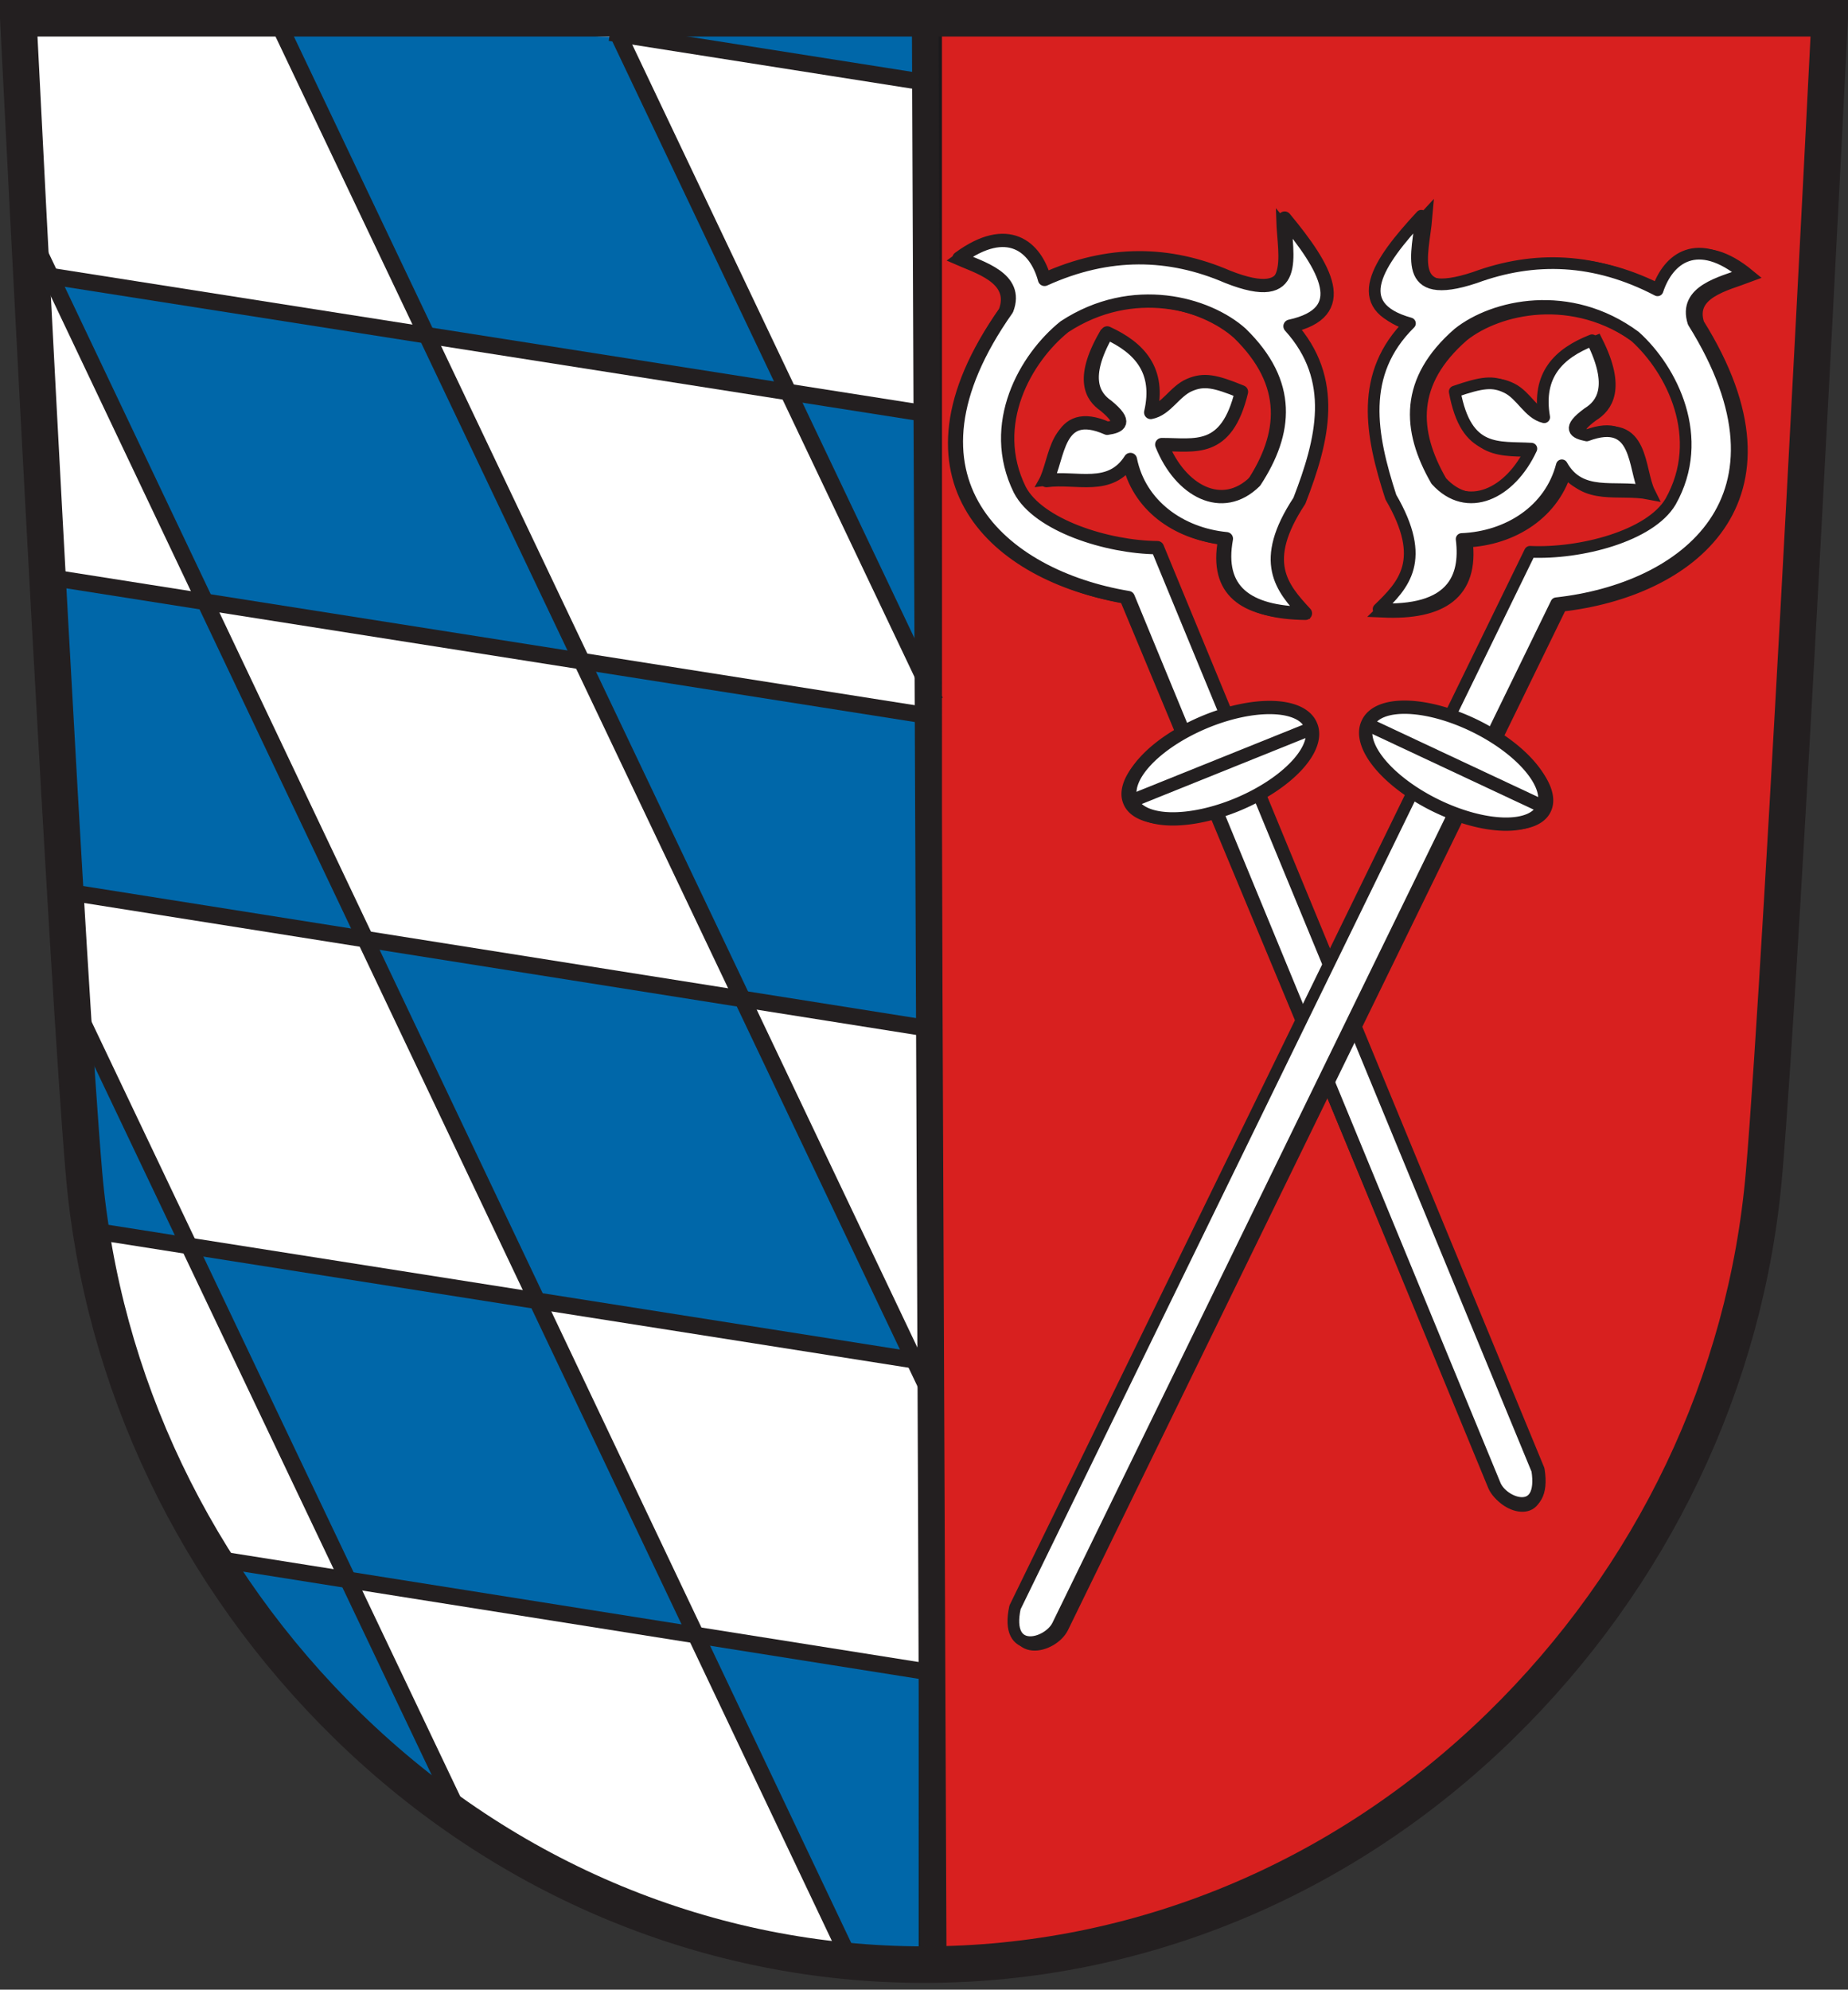 <?xml version="1.0" encoding="UTF-8" standalone="no"?>
<!-- Created with Inkscape (http://www.inkscape.org/) -->
<svg
   xmlns:svg="http://www.w3.org/2000/svg"
   xmlns="http://www.w3.org/2000/svg"
   version="1.0"
   width="695.243"
   height="748.239"
   id="svg3090">
  <rect width="100%" height="100%" fill="#333333" stroke="none"/>
  <defs
     id="defs3092">
    <clipPath
       id="clipPath3379">
      <path
         d="M 0,841.89 L 595.276,841.89 L 595.276,0 L 0,0 L 0,841.89 z"
         id="path3381" />
    </clipPath>
    <clipPath
       id="clipPath3383">
      <path
         d="M 0.03,841.95 L 595.29,841.95 L 595.29,0.03 L 0.03,0.03 L 0.03,841.95 z"
         id="path3385" />
    </clipPath>
    <clipPath
       id="clipPath23">
      <path
         d="M 0.03,841.95 L 595.29,841.95 L 595.29,0.03 L 0.03,0.03 L 0.03,841.95 z"
         id="path25" />
    </clipPath>
    <clipPath
       id="clipPath17">
      <path
         d="M 0,841.89 L 595.276,841.89 L 595.276,0 L 0,0 L 0,841.89 z"
         id="path19" />
    </clipPath>
    <clipPath
       id="clipPath3529">
      <path
         d="M 0.03,841.95 L 595.29,841.95 L 595.29,0.03 L 0.03,0.03 L 0.03,841.95 z"
         id="path3531" />
    </clipPath>
    <clipPath
       id="clipPath3523">
      <path
         d="M -0.138,841.445 L 595.138,841.445 L 595.138,-0.445 L -0.138,-0.445 L -0.138,841.445 z"
         id="path3525" />
    </clipPath>
    <clipPath
       id="clipPath2456">
      <path
         d="M 0.03,841.95 L 595.29,841.95 L 595.29,0.03 L 0.03,0.03 L 0.03,841.95 z"
         id="path2458" />
    </clipPath>
    <clipPath
       id="clipPath2450">
      <path
         d="M -0.138,841.445 L 595.138,841.445 L 595.138,-0.445 L -0.138,-0.445 L -0.138,841.445 z"
         id="path2452" />
    </clipPath>
    <clipPath
       id="clipPath3329">
      <path
         d="M -0.138,841.445 L 595.138,841.445 L 595.138,-0.445 L -0.138,-0.445 L -0.138,841.445 z"
         id="path3331" />
    </clipPath>
    <clipPath
       id="clipPath3335">
      <path
         d="M 0.03,841.95 L 595.29,841.95 L 595.29,0.03 L 0.03,0.03 L 0.03,841.95 z"
         id="path3337" />
    </clipPath>
    <clipPath
       id="clipPath3922">
      <path
         d="M 0.03,841.95 L 595.29,841.95 L 595.29,0.03 L 0.03,0.03 L 0.03,841.95 z"
         id="path3924" />
    </clipPath>
    <clipPath
       id="clipPath3916">
      <path
         d="M -0.138,841.445 L 595.138,841.445 L 595.138,-0.445 L -0.138,-0.445 L -0.138,841.445 z"
         id="path3918" />
    </clipPath>
    <clipPath
       id="clipPath3320">
      <path
         d="M 0.03,841.95 L 595.29,841.95 L 595.29,0.03 L 0.03,0.03 L 0.03,841.95 z"
         id="path3322" />
    </clipPath>
    <clipPath
       id="clipPath3316">
      <path
         d="M 0,841.89 L 595.276,841.89 L 595.276,0 L 0,0 L 0,841.89 z"
         id="path3318" />
    </clipPath>
    <clipPath
       id="clipPath3296">
      <path
         d="M 0.03,841.95 L 595.29,841.95 L 595.29,0.03 L 0.03,0.03 L 0.03,841.95 z"
         id="path3298" />
    </clipPath>
    <clipPath
       id="clipPath3292">
      <path
         d="M 0,841.89 L 595.276,841.89 L 595.276,0 L 0,0 L 0,841.89 z"
         id="path3294" />
    </clipPath>
    <linearGradient
       x1="51.5"
       y1="714.862"
       x2="51.5"
       y2="-245.192"
       id="linearGradient3658"
       gradientUnits="userSpaceOnUse"
       gradientTransform="matrix(1.036,0,0,1.187,2.944,46.03)">
      <stop
         id="stop3654"
         style="stop-color:#3398ff;stop-opacity:1"
         offset="0" />
      <stop
         id="stop3656"
         style="stop-color:#ffffff;stop-opacity:1"
         offset="1" />
    </linearGradient>
  </defs>
  <path
     d=""
     id="path3530"
     style="opacity:1;fill:#00ffff;fill-opacity:1;fill-rule:nonzero;stroke:#f80000;stroke-width:1.128;stroke-linecap:square;stroke-linejoin:miter;stroke-miterlimit:4;stroke-dasharray:none;stroke-opacity:1" />
  <path
     d=""
     id="path4230"
     style="fill:none;stroke:#231f20;stroke-width:1.171;stroke-linecap:butt;stroke-linejoin:miter;stroke-miterlimit:3.864;stroke-dasharray:none;stroke-opacity:1" />
  <path
     d="M 690.519,6.056 C 690.519,6.056 672.884,358.114 665.81,440.418 C 659.092,518.608 623.819,592.448 566.491,648.334 C 507.173,706.165 430.212,738.006 349.774,738.006 C 269.34,738.006 192.365,706.165 133.056,648.334 C 75.728,592.448 40.459,518.608 33.746,440.418 C 30.697,404.979 25.69,319.524 20.975,233.698 C 14.741,120.202 9.019,6.056 9.019,6.056 L 690.519,6.056 z"
     id="path3242"
     style="fill:#ffffff;fill-opacity:1;stroke:none;stroke-width:13.744;stroke-linecap:butt;stroke-linejoin:miter;stroke-miterlimit:4;stroke-dasharray:none;stroke-opacity:1" />
  <path
     d="M 690.111,7.482 C 690.111,7.482 672.477,359.54 665.403,441.843 C 658.685,520.033 623.412,593.874 566.084,649.76 C 506.765,707.591 429.804,739.431 349.366,739.431 L 349.307,7.482 L 690.111,7.482 z"
     id="path3462"
     style="fill:#d8201f;fill-opacity:1;stroke:none;stroke-width:13.744;stroke-linecap:butt;stroke-linejoin:miter;stroke-miterlimit:4;stroke-dasharray:none;stroke-opacity:1" />
  <path
     d="M 161.711,125.944 C 162.671,125.819 119.637,50.826 105.955,9.433 L 232.354,13.935 C 246.337,43.557 277.435,103.111 293.916,145.759 L 161.711,125.944 z"
     id="path3528"
     style="fill:#0067a9;fill-opacity:1;fill-rule:nonzero;stroke:none;stroke-width:1.128;stroke-linecap:square;stroke-linejoin:miter;stroke-miterlimit:4;stroke-dasharray:none;stroke-opacity:1" />
  <path
     d="M 233.458,11.586 L 233.395,5.923 L 350,8.007 L 348.553,30.73 C 346.937,31.891 258.08,16.473 233.458,11.586 z"
     id="path3532"
     style="fill:#0067a9;fill-opacity:1;fill-rule:nonzero;stroke:none;stroke-width:1.128;stroke-linecap:square;stroke-linejoin:miter;stroke-miterlimit:4;stroke-dasharray:none;stroke-opacity:1" />
  <path
     d="M 297.853,148.541 L 347.955,156.216 C 350.092,176.23 350.883,226.894 347.592,252.332 C 334.28,222.39 315.441,182.709 297.853,148.541 z"
     id="path3534"
     style="fill:#0067a9;fill-opacity:1;fill-rule:nonzero;stroke:none;stroke-width:1.128;stroke-linecap:square;stroke-linejoin:miter;stroke-miterlimit:4;stroke-dasharray:none;stroke-opacity:1" />
  <path
     d="M 280.232,375.678 C 260.848,337.444 238.608,291.251 220.715,249.906 C 261.358,253.828 320.634,266.753 350.064,271.075 C 351.205,271.075 349.151,357.062 349.151,386.905 L 280.232,375.678 z"
     id="path3536"
     style="fill:#0067a9;fill-opacity:1;fill-rule:nonzero;stroke:none;stroke-width:1.128;stroke-linecap:square;stroke-linejoin:miter;stroke-miterlimit:4;stroke-dasharray:none;stroke-opacity:1" />
  <path
     d="M 76.778,226.432 C 65.521,200.969 36.099,146.134 21.851,105.267 C 65.839,114.061 154.437,123.752 160.812,126.052 C 163.585,126.052 216.977,241.52 216.977,247.132 L 76.778,226.432 z"
     id="path3538"
     style="fill:#0067a9;fill-opacity:1;fill-rule:nonzero;stroke:none;stroke-width:1.128;stroke-linecap:square;stroke-linejoin:miter;stroke-miterlimit:4;stroke-dasharray:none;stroke-opacity:1" />
  <path
     d="M 25.946,334.477 L 19.48,218.603 L 75.953,226.25 C 95.688,267.527 115.99,311.194 136.206,353.568 C 100.47,348.128 50.021,338.987 25.946,334.477 z"
     id="path3540"
     style="fill:#0067a9;fill-opacity:1;fill-rule:nonzero;stroke:none;stroke-width:1.128;stroke-linecap:square;stroke-linejoin:miter;stroke-miterlimit:4;stroke-dasharray:none;stroke-opacity:1" />
  <path
     d="M 35.441,461.802 L 28.83,380.498 C 38.21,401.824 58.333,448.174 69.774,468.378 L 35.441,461.802 z"
     id="path3542"
     style="fill:#0067a9;fill-opacity:1;fill-rule:nonzero;stroke:none;stroke-width:1.128;stroke-linecap:square;stroke-linejoin:miter;stroke-miterlimit:4;stroke-dasharray:none;stroke-opacity:1" />
  <path
     d="M 131.293,593.71 C 114.974,550.836 90.604,510.593 70.767,469.615 C 72.591,467.61 189.956,486.957 200.491,490.784 C 203.886,492.796 250.969,587.42 259.813,614.526 L 131.293,593.71 z"
     id="path3544"
     style="fill:#0067a9;fill-opacity:1;fill-rule:nonzero;stroke:none;stroke-width:1.128;stroke-linecap:square;stroke-linejoin:miter;stroke-miterlimit:4;stroke-dasharray:none;stroke-opacity:1" />
  <path
     d="M 202.851,488.335 C 186.32,452.641 155.775,396.618 137.738,353.518 L 278.951,376.229 C 294.07,411.548 324.558,465.942 341.665,509.33 L 202.851,488.335 z"
     id="path3546"
     style="fill:#0067a9;fill-opacity:1;fill-rule:nonzero;stroke:none;stroke-width:1.128;stroke-linecap:square;stroke-linejoin:miter;stroke-miterlimit:4;stroke-dasharray:none;stroke-opacity:1" />
  <path
     d="M 261.028,615.141 L 349.307,630.352 L 349.905,737.177 L 319.328,735.981 C 308.697,714.27 276.858,647.969 261.028,615.141 z"
     id="path3548"
     style="fill:#0067a9;fill-opacity:1;fill-rule:nonzero;stroke:none;stroke-width:1.128;stroke-linecap:square;stroke-linejoin:miter;stroke-miterlimit:4;stroke-dasharray:none;stroke-opacity:1" />
  <path
     d="M 78.443,587.893 C 71.852,587.391 129.622,591.023 131.562,594.093 C 133.421,597.036 169.496,678.466 169.496,679.752 C 133.58,657.712 104.198,617.419 78.443,587.893 z"
     id="path3550"
     style="fill:#0067a9;fill-opacity:1;fill-rule:nonzero;stroke:none;stroke-width:1.128;stroke-linecap:square;stroke-linejoin:miter;stroke-miterlimit:4;stroke-dasharray:none;stroke-opacity:1" />
  <path
     d="M 350,10.201 L 350,743.864"
     id="path3691"
     style="fill:none;stroke:#1b1a1c;stroke-width:8.75;stroke-linecap:butt;stroke-linejoin:miter;stroke-miterlimit:4;stroke-dasharray:none;stroke-opacity:1" />
  <path
     d="M 16.669,216.783 L 349.328,269.179"
     id="path2460"
     style="fill:none;stroke:#231f20;stroke-width:6.25;stroke-linecap:butt;stroke-linejoin:miter;stroke-miterlimit:4;stroke-dasharray:none;stroke-opacity:1" />
  <path
     d="M 12.029,102.756 L 349.943,155.819"
     id="path3484"
     style="fill:none;stroke:#231f20;stroke-width:6.25;stroke-linecap:butt;stroke-linejoin:miter;stroke-miterlimit:4;stroke-dasharray:none;stroke-opacity:1" />
  <path
     d="M 24.296,335.252 L 350.445,386.951"
     id="path3488"
     style="fill:none;stroke:#231f20;stroke-width:6.25;stroke-linecap:butt;stroke-linejoin:miter;stroke-miterlimit:4;stroke-dasharray:none;stroke-opacity:1" />
  <path
     d="M 229.496,12.287 L 352.565,31.671"
     id="path3490"
     style="fill:none;stroke:#231f20;stroke-width:6.25;stroke-linecap:butt;stroke-linejoin:miter;stroke-miterlimit:4;stroke-dasharray:none;stroke-opacity:1" />
  <path
     d="M 76.691,585.519 L 352.857,629.333"
     id="path3498"
     style="fill:none;stroke:#231f20;stroke-width:6.25;stroke-linecap:butt;stroke-linejoin:miter;stroke-miterlimit:4;stroke-dasharray:none;stroke-opacity:1" />
  <path
     d="M 35.003,462.858 L 351.757,512.749"
     id="path3500"
     style="fill:none;stroke:#231f20;stroke-width:6.25;stroke-linecap:butt;stroke-linejoin:miter;stroke-miterlimit:4;stroke-dasharray:none;stroke-opacity:1" />
  <path
     d="M 319.612,736.613 L 10.612,86.205"
     id="path3502"
     style="fill:none;fill-rule:evenodd;stroke:#231f20;stroke-width:6.25;stroke-linecap:butt;stroke-linejoin:miter;stroke-miterlimit:4;stroke-dasharray:none;stroke-opacity:1" />
  <path
     d="M 350,524.261 L 105.374,10.082"
     id="path3504"
     style="fill:none;fill-rule:evenodd;stroke:#231f20;stroke-width:6.25;stroke-linecap:butt;stroke-linejoin:miter;stroke-miterlimit:4;stroke-dasharray:none;stroke-opacity:1" />
  <path
     d="M 173.742,684.063 L 24.955,371.534"
     id="path3506"
     style="fill:none;fill-rule:evenodd;stroke:#231f20;stroke-width:6.25;stroke-linecap:butt;stroke-linejoin:miter;stroke-miterlimit:4;stroke-dasharray:none;stroke-opacity:1" />
  <path
     d="M 351.858,263.735 L 231.58,10.842"
     id="path3508"
     style="fill:none;fill-rule:evenodd;stroke:#231f20;stroke-width:6.25;stroke-linecap:butt;stroke-linejoin:miter;stroke-miterlimit:4;stroke-dasharray:none;stroke-opacity:1" />
  <path
     d="M 348.074,9.292 L 351.091,737.958"
     id="path3510"
     style="fill:none;fill-rule:evenodd;stroke:#231f20;stroke-width:10;stroke-linecap:butt;stroke-linejoin:miter;stroke-miterlimit:4;stroke-dasharray:none;stroke-opacity:1" />
  <path
     d="M 688.371,6.872 C 688.371,6.872 670.737,358.93 663.663,441.233 C 656.945,519.423 621.672,593.264 564.344,649.15 C 505.026,706.981 428.064,738.821 347.626,738.821 C 267.192,738.821 190.218,706.981 130.908,649.15 C 73.58,593.264 38.312,519.423 31.598,441.233 C 28.55,405.794 23.542,320.34 18.828,234.513 C 12.594,121.018 6.872,6.872 6.872,6.872 L 688.371,6.872 z"
     id="path3552"
     style="fill:none;fill-opacity:1;stroke:#231f20;stroke-width:13.744;stroke-linecap:butt;stroke-linejoin:miter;stroke-miterlimit:4;stroke-dasharray:none;stroke-opacity:1" />
  <g
     transform="matrix(-0.922,0.388,0.388,0.922,2308.246,-950.24)"
     id="g3616">
    <g
       id="g3618">
      <g
         transform="translate(390.631,-31.673)"
         id="g3620">
        <g
           id="g3622"
           style="fill:#231f20;fill-opacity:1">
          <path
             d="M 1803.73,746.464 L 1802.498,383.755 C 1843.468,357.867 1868.718,307.538 1802.498,266.185 C 1793.752,257.061 1805.513,248.017 1811.674,241.451 C 1789.504,236.142 1783.406,248.677 1785.108,261.291 C 1758.561,260.574 1737.722,269.955 1721.27,287.099 C 1699.88,308.068 1698.022,288.196 1692.939,275.066 C 1685.905,298.323 1683.195,317.689 1706.851,313.325 C 1697.943,338.745 1711.918,357.435 1729.061,375.193 C 1751.956,390.495 1747.799,402.791 1743.371,415.058 C 1763.597,406.274 1770.723,394.216 1759.892,377.669 C 1775.261,369.365 1785.108,353.451 1781.612,336.214 C 1793.259,344.313 1802.822,334.23 1813.779,331.293 C 1806.192,325.481 1799.576,306.76 1785.108,322.02 C 1780.545,323.197 1777.202,323.053 1781.841,314.262 C 1785.108,309.11 1786.681,300.817 1771.195,288.978 C 1762.042,298.95 1758.303,309.823 1767.717,322.889 C 1761.896,324.181 1756.361,319.034 1750.223,319.023 C 1744.39,319.011 1740.926,321.269 1733.242,328.976 C 1747.504,348.32 1757.139,340.372 1768.569,335.627 C 1768.943,354.424 1757.683,368.435 1741.632,362.017 C 1723.407,349.708 1714.422,333.402 1724.855,308.699 C 1732.12,293.404 1754.93,275.036 1785.108,280.592 C 1803.084,285.739 1825.993,303.105 1824.372,330.569 C 1823.148,345.582 1802.498,363.21 1785.108,370.712 L 1786.34,747.334 C 1790.831,765.602 1803.592,754.649 1803.73,746.464 z"
             id="path3624"
             style="fill:#231f20;fill-opacity:1;fill-rule:evenodd;stroke:#231f20;stroke-width:3;stroke-linecap:butt;stroke-linejoin:miter;stroke-miterlimit:4;stroke-dasharray:none;stroke-opacity:1" />
          <path
             d="M 1824.578,455.84 A 36.575,16.591 0 1 1 1751.429,455.84 A 36.575,16.591 0 1 1 1824.578,455.84 z"
             transform="translate(6.41,-1.131)"
             id="path3626"
             style="opacity:1;fill:#231f20;fill-opacity:1;fill-rule:nonzero;stroke:#231f20;stroke-width:3;stroke-linecap:round;stroke-linejoin:round;stroke-miterlimit:4;stroke-dasharray:none;stroke-opacity:1" />
          <path
             d="M 1758.216,455.84 L 1830.611,454.709"
             id="path3628"
             style="fill:#231f20;fill-opacity:1;fill-rule:evenodd;stroke:#231f20;stroke-width:5;stroke-linecap:butt;stroke-linejoin:miter;stroke-miterlimit:4;stroke-dasharray:none;stroke-opacity:1" />
        </g>
      </g>
      <g
         transform="translate(388.864,-31.567)"
         id="g3630"
         style="stroke:#231f20;stroke-linejoin:round;stroke-opacity:1">
        <path
           d="M 1805.045,744.928 L 1802.498,383.755 C 1843.468,357.867 1868.718,307.538 1802.498,266.185 C 1793.752,257.061 1805.513,248.017 1811.674,241.451 C 1789.504,236.142 1783.406,248.677 1785.108,261.291 C 1758.561,260.574 1737.722,269.955 1721.27,287.099 C 1699.88,308.068 1698.022,288.196 1692.939,275.066 C 1685.905,298.323 1683.195,317.689 1706.851,313.325 C 1697.943,338.745 1711.918,357.435 1729.061,375.193 C 1751.956,390.495 1747.799,402.791 1743.371,415.058 C 1763.597,406.274 1770.723,394.216 1759.892,377.669 C 1775.261,369.365 1785.108,353.451 1781.612,336.214 C 1793.259,344.313 1802.822,334.23 1813.779,331.293 C 1806.192,325.481 1799.576,306.76 1785.108,322.02 C 1780.545,323.197 1777.202,323.053 1781.841,314.262 C 1785.108,309.11 1786.681,300.817 1771.195,288.978 C 1762.042,298.95 1758.303,309.823 1767.717,322.889 C 1761.896,324.181 1756.361,319.034 1750.223,319.023 C 1744.39,319.011 1740.926,321.269 1733.242,328.976 C 1747.504,348.32 1757.139,340.372 1768.569,335.627 C 1768.943,354.424 1757.683,368.435 1741.632,362.017 C 1723.407,349.708 1714.422,333.402 1724.855,308.699 C 1732.12,293.404 1754.93,275.036 1785.108,280.592 C 1803.084,285.739 1825.993,303.105 1824.372,330.569 C 1823.148,345.582 1802.498,363.21 1785.108,370.712 L 1787.655,745.798 C 1792.146,764.066 1804.907,753.114 1805.045,744.928 z"
           id="path3632"
           style="fill:#ffffff;fill-rule:evenodd;stroke:#231f20;stroke-width:5;stroke-linecap:butt;stroke-linejoin:round;stroke-miterlimit:4;stroke-dasharray:none;stroke-opacity:1" />
        <path
           d="M 1824.578,455.84 A 36.575,16.591 0 1 1 1751.429,455.84 A 36.575,16.591 0 1 1 1824.578,455.84 z"
           transform="translate(6.41,-1.131)"
           id="path3634"
           style="opacity:1;fill:#ffffff;fill-opacity:1;fill-rule:nonzero;stroke:#231f20;stroke-width:5;stroke-linecap:round;stroke-linejoin:round;stroke-miterlimit:4;stroke-dasharray:none;stroke-opacity:1" />
        <path
           d="M 1758.216,455.84 L 1830.611,454.709"
           id="path3636"
           style="fill:none;fill-rule:evenodd;stroke:#231f20;stroke-width:5;stroke-linecap:butt;stroke-linejoin:round;stroke-miterlimit:4;stroke-dasharray:none;stroke-opacity:1" />
      </g>
    </g>
  </g>
  <path
     d="M 399.507,611.998 L 587.139,227.542 C 635.313,222.246 680.078,188.09 638.705,121.884 C 634.847,109.848 649.384,106.878 657.8,103.68 C 640.205,89.185 629.226,97.776 625.223,109.858 C 601.681,97.57 578.838,96.861 556.534,105.052 C 528.114,114.515 535.16,95.841 536.351,81.813 C 519.829,99.628 508.9,115.843 532.074,122.297 C 512.918,141.234 517.281,164.16 524.898,187.637 C 538.762,211.431 529.632,220.658 520.273,229.74 C 542.302,230.717 553.995,223.006 551.519,203.385 C 568.973,202.664 584.802,192.681 589.22,175.657 C 596.135,188.044 609.152,183.177 620.287,185.343 C 616.018,176.792 618.283,157.066 598.588,164.434 C 593.971,163.491 591.03,161.895 599.055,156.029 C 604.25,152.832 609.301,146.069 600.577,128.638 C 587.977,133.585 579.848,141.717 582.578,157.588 C 576.779,156.195 574.062,149.143 568.552,146.44 C 563.315,143.872 559.212,144.381 548.926,147.937 C 553.259,171.577 565.404,168.66 577.756,169.409 C 569.849,186.465 553.584,194.119 541.974,181.311 C 530.994,162.255 530.072,143.66 550.283,126.036 C 563.519,115.477 592.074,108.974 616.758,127.204 C 630.655,139.713 643.626,165.367 630.124,189.339 C 622.44,202.294 596.15,209.078 577.231,208.193 L 383.497,605.152 C 379.521,623.539 395.793,619.293 399.507,611.998 z"
     id="path3558"
     style="fill:#231f20;fill-opacity:1;fill-rule:evenodd;stroke:#231f20;stroke-width:5;stroke-linecap:butt;stroke-linejoin:miter;stroke-miterlimit:4;stroke-dasharray:none;stroke-opacity:1" />
  <path
     d="M 1824.578,455.84 A 36.575,16.591 0 1 1 1751.429,455.84 A 36.575,16.591 0 1 1 1824.578,455.84 z"
     transform="matrix(0.899,0.439,-0.439,0.899,-858.165,-906.11)"
     id="path3560"
     style="fill:#231f20;fill-opacity:1;fill-rule:nonzero;stroke:#231f20;stroke-width:3;stroke-linecap:round;stroke-linejoin:round;stroke-miterlimit:4;stroke-dasharray:none;stroke-opacity:1" />
  <path
     d="M 515.728,272.902 L 581.284,303.637"
     id="path3562"
     style="fill:#231f20;fill-opacity:1;fill-rule:evenodd;stroke:#231f20;stroke-width:5;stroke-linecap:butt;stroke-linejoin:miter;stroke-miterlimit:4;stroke-dasharray:none;stroke-opacity:1" />
  <path
     d="M 397.873,611.318 L 585.505,226.862 C 633.679,221.566 678.444,187.41 637.071,121.204 C 633.212,109.168 647.749,106.198 656.166,103 C 638.571,88.505 627.592,97.096 623.589,109.178 C 600.047,96.89 577.204,96.181 554.9,104.372 C 526.48,113.835 533.526,95.161 534.717,81.133 C 518.195,98.948 507.266,115.163 530.44,121.617 C 511.284,140.554 515.647,163.48 523.264,186.957 C 537.128,210.751 527.998,219.978 518.639,229.06 C 531.757,229.642 541.21,227.143 546.188,220.882 C 549.57,216.63 550.886,210.642 549.885,202.705 C 567.338,201.984 583.168,192.001 587.586,174.977 C 594.501,187.364 607.518,182.497 618.653,184.663 C 614.384,176.112 616.649,156.386 596.953,163.754 C 592.337,162.811 589.396,161.215 597.42,155.349 C 602.616,152.152 607.667,145.389 598.943,127.958 C 586.343,132.905 578.214,141.037 580.944,156.908 C 575.145,155.515 572.428,148.463 566.917,145.76 C 561.681,143.192 557.578,143.701 547.291,147.257 C 551.625,170.897 563.77,167.979 576.122,168.729 C 568.215,185.785 551.95,193.438 540.34,180.631 C 529.36,161.575 528.438,142.98 548.648,125.356 C 561.885,114.797 590.44,108.294 615.124,126.524 C 629.021,139.033 641.992,164.687 628.49,188.659 C 620.806,201.613 594.516,208.398 575.597,207.513 L 381.863,604.472 C 377.886,622.859 394.158,618.613 397.873,611.318 z"
     id="path3571"
     style="fill:#ffffff;fill-rule:evenodd;stroke:#231f20;stroke-width:4.4;stroke-linecap:butt;stroke-linejoin:round;stroke-miterlimit:4;stroke-dasharray:none;stroke-opacity:1" />
  <path
     d="M 1824.578,455.84 A 36.575,16.591 0 1 1 1751.429,455.84 A 36.575,16.591 0 1 1 1824.578,455.84 z"
     transform="matrix(0.899,0.439,-0.439,0.899,-859.799,-906.79)"
     id="path3573"
     style="fill:#ffffff;fill-opacity:1;fill-rule:nonzero;stroke:#231f20;stroke-width:5;stroke-linecap:round;stroke-linejoin:round;stroke-miterlimit:4;stroke-dasharray:none;stroke-opacity:1" />
  <path
     d="M 514.093,272.222 L 579.65,302.957"
     id="path3575"
     style="fill:none;fill-rule:evenodd;stroke:#231f20;stroke-width:5;stroke-linecap:butt;stroke-linejoin:round;stroke-miterlimit:4;stroke-dasharray:none;stroke-opacity:1" />
</svg>
